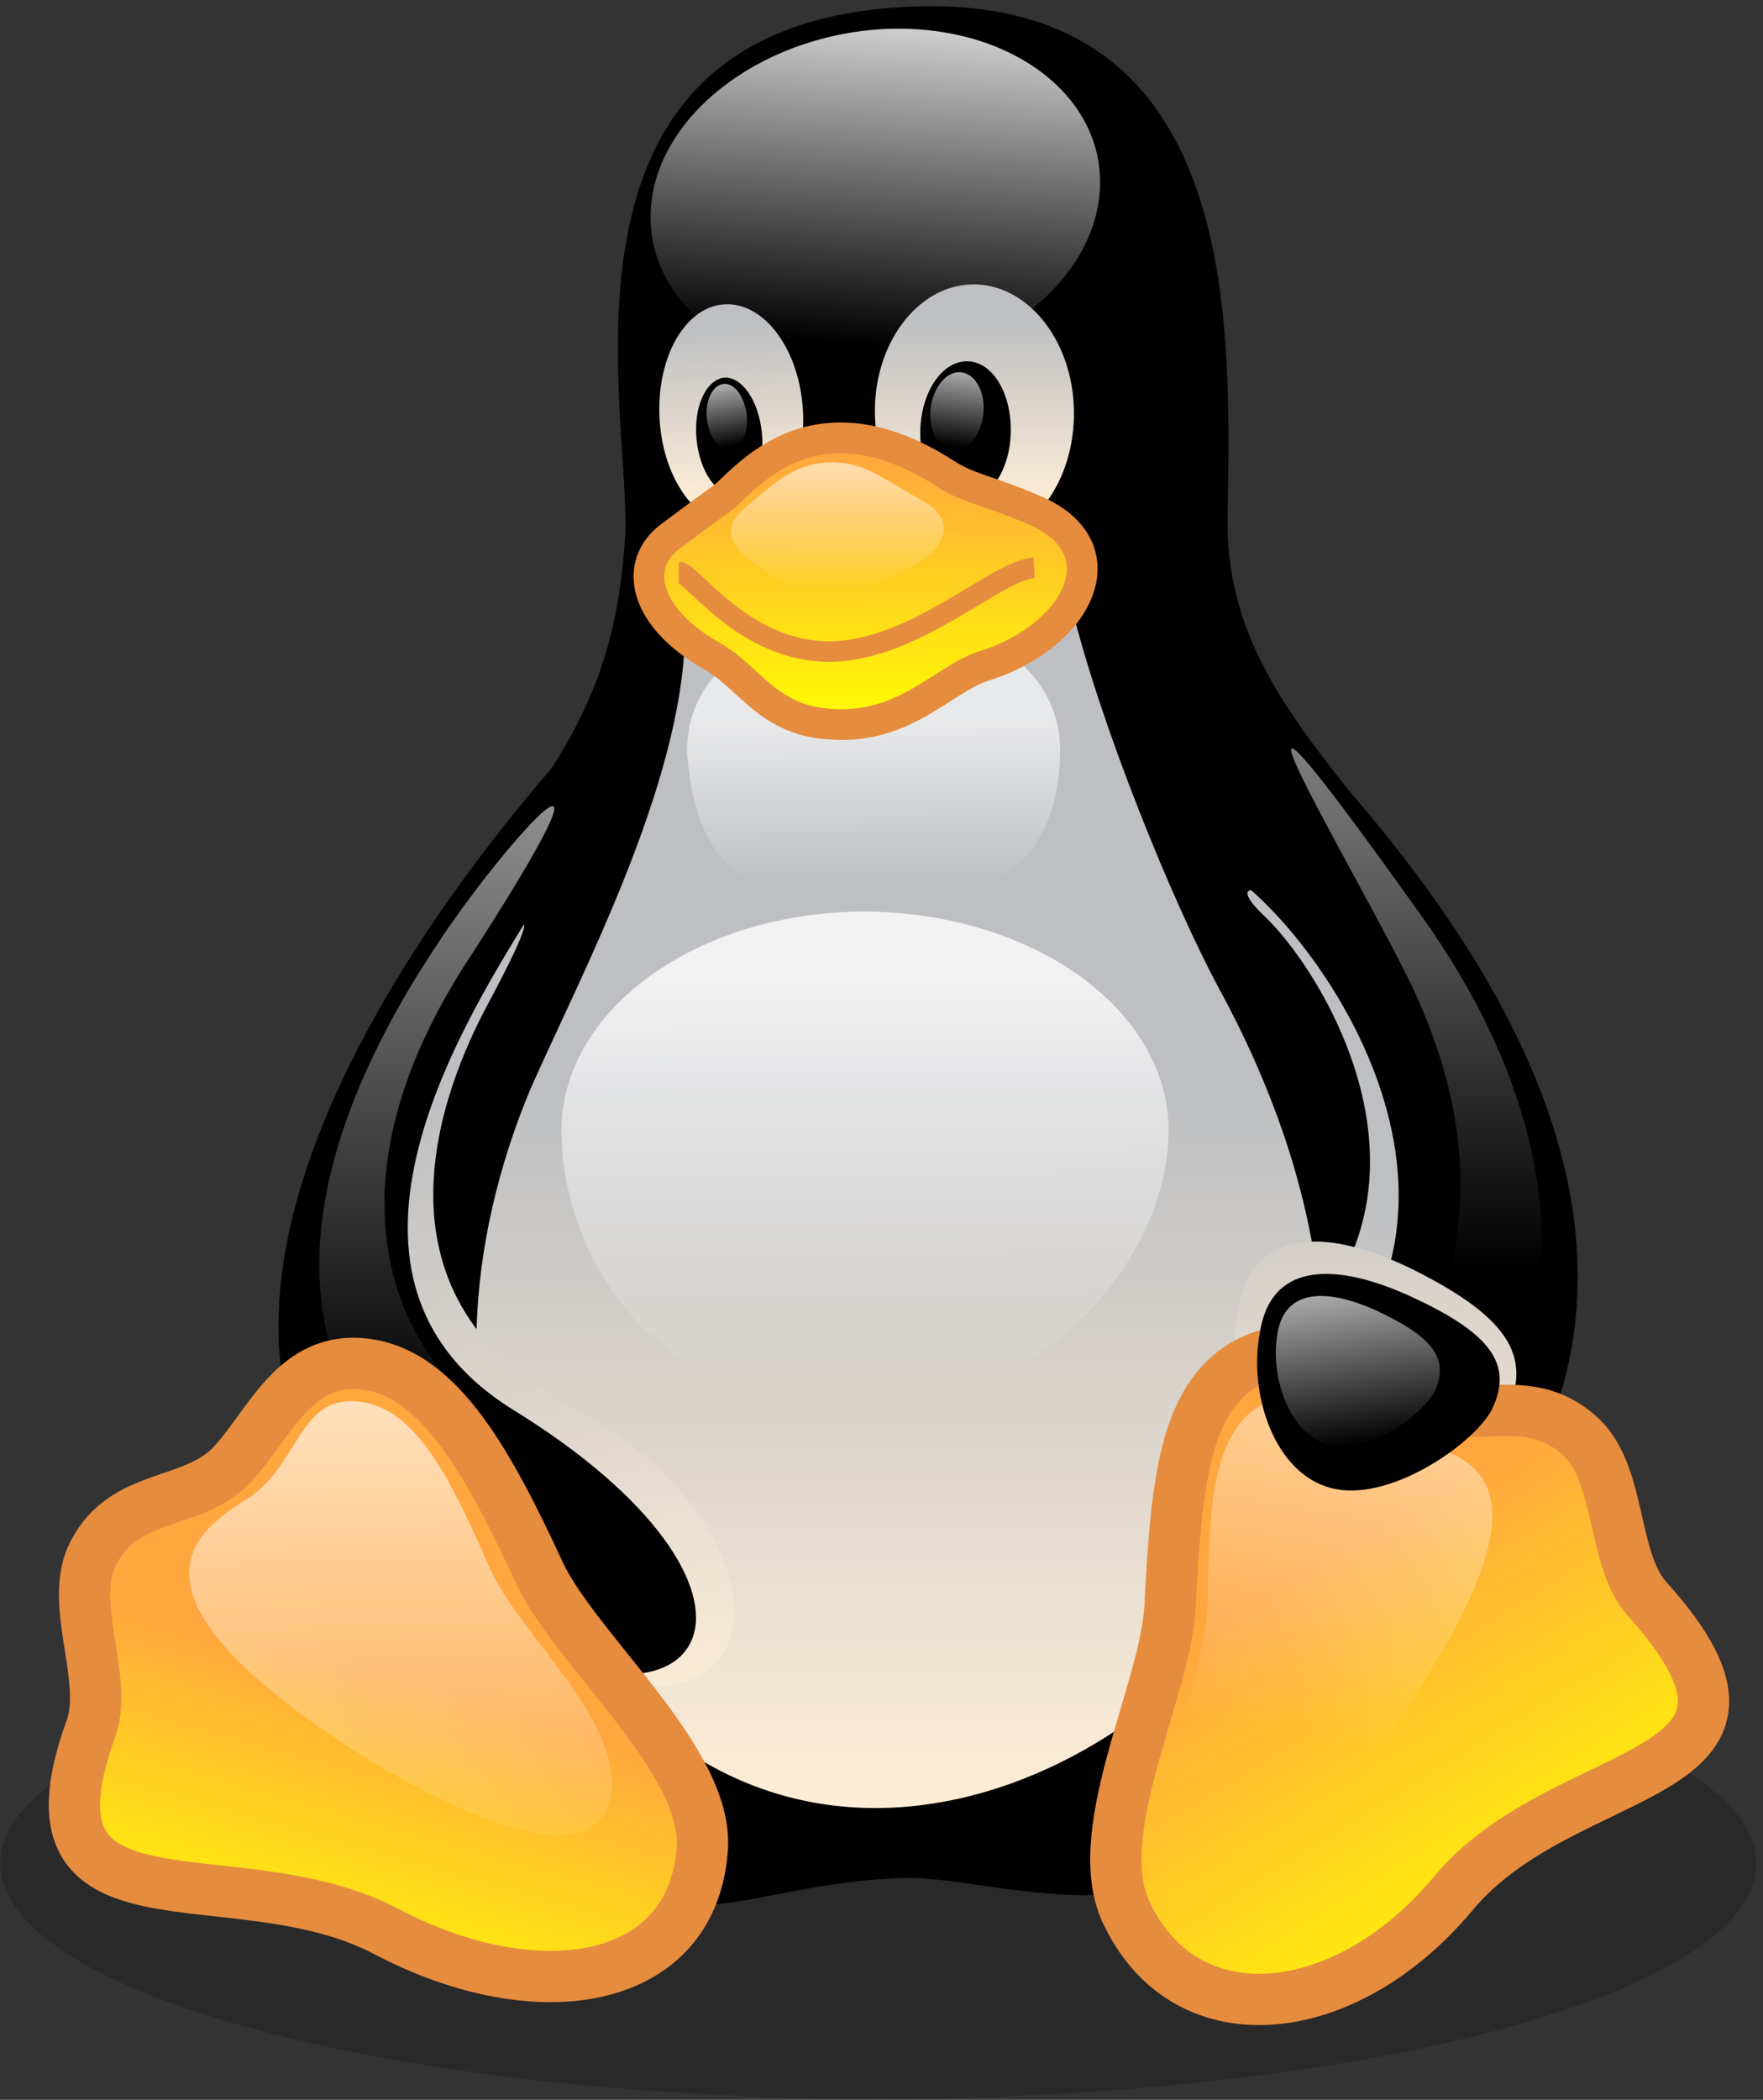<svg xmlns="http://www.w3.org/2000/svg" width="215" height="256" viewBox="0 0 215 256">
  <rect x="0" y="0" width="215" height="256" fill="#333333" stroke="none"/>
  <defs>
    <linearGradient id="linux-a" x1="48.548%" x2="51.047%" y1="115.276%" y2="41.364%">
      <stop offset="0%" stop-color="#FFEED7"/>
      <stop offset="100%" stop-color="#BDBFC2"/>
    </linearGradient>
    <linearGradient id="linux-b" x1="54.407%" x2="46.175%" y1="2.404%" y2="90.542%">
      <stop offset="0%" stop-color="#FFF" stop-opacity=".8"/>
      <stop offset="100%" stop-color="#FFF" stop-opacity="0"/>
    </linearGradient>
    <linearGradient id="linux-c" x1="51.86%" x2="47.947%" y1="88.248%" y2="9.748%">
      <stop offset="0%" stop-color="#FFEED7"/>
      <stop offset="100%" stop-color="#BDBFC2"/>
    </linearGradient>
    <linearGradient id="linux-d" x1="49.925%" x2="49.924%" y1="85.49%" y2="13.811%">
      <stop offset="0%" stop-color="#FFEED7"/>
      <stop offset="100%" stop-color="#BDBFC2"/>
    </linearGradient>
    <linearGradient id="linux-e" x1="53.901%" x2="45.956%" y1="3.102%" y2="93.895%">
      <stop offset="0%" stop-color="#FFF" stop-opacity=".65"/>
      <stop offset="100%" stop-color="#FFF" stop-opacity="0"/>
    </linearGradient>
    <linearGradient id="linux-f" x1="45.593%" x2="54.811%" y1="5.475%" y2="93.524%">
      <stop offset="0%" stop-color="#FFF" stop-opacity=".65"/>
      <stop offset="100%" stop-color="#FFF" stop-opacity="0"/>
    </linearGradient>
    <linearGradient id="linux-g" x1="49.984%" x2="49.984%" y1="89.845%" y2="40.632%">
      <stop offset="0%" stop-color="#FFEED7"/>
      <stop offset="100%" stop-color="#BDBFC2"/>
    </linearGradient>
    <linearGradient id="linux-h" x1="53.505%" x2="42.746%" y1="99.975%" y2="23.545%">
      <stop offset="0%" stop-color="#FFEED7"/>
      <stop offset="100%" stop-color="#BDBFC2"/>
    </linearGradient>
    <linearGradient id="linux-i" x1="49.841%" x2="50.241%" y1="13.229%" y2="94.673%">
      <stop offset="0%" stop-color="#FFF" stop-opacity=".8"/>
      <stop offset="100%" stop-color="#FFF" stop-opacity="0"/>
    </linearGradient>
    <linearGradient id="linux-j" x1="49.927%" x2="50.727%" y1="37.327%" y2="92.782%">
      <stop offset="0%" stop-color="#FFF" stop-opacity=".65"/>
      <stop offset="100%" stop-color="#FFF" stop-opacity="0"/>
    </linearGradient>
    <linearGradient id="linux-k" x1="49.876%" x2="49.876%" y1="2.299%" y2="81.204%">
      <stop offset="0%" stop-color="#FFF" stop-opacity=".65"/>
      <stop offset="100%" stop-color="#FFF" stop-opacity="0"/>
    </linearGradient>
    <linearGradient id="linux-l" x1="49.833%" x2="49.824%" y1="2.272%" y2="71.799%">
      <stop offset="0%" stop-color="#FFF" stop-opacity=".65"/>
      <stop offset="100%" stop-color="#FFF" stop-opacity="0"/>
    </linearGradient>
    <linearGradient id="linux-m" x1="53.467%" x2="38.949%" y1="48.921%" y2="98.1%">
      <stop offset="0%" stop-color="#FFA63F"/>
      <stop offset="100%" stop-color="#FF0"/>
    </linearGradient>
    <linearGradient id="linux-n" x1="52.373%" x2="47.579%" y1="143.009%" y2="-64.622%">
      <stop offset="0%" stop-color="#FFEED7"/>
      <stop offset="100%" stop-color="#BDBFC2"/>
    </linearGradient>
    <linearGradient id="linux-o" x1="30.581%" x2="65.887%" y1="34.024%" y2="89.175%">
      <stop offset="0%" stop-color="#FFA63F"/>
      <stop offset="100%" stop-color="#FF0"/>
    </linearGradient>
    <linearGradient id="linux-p" x1="59.572%" x2="48.361%" y1="-17.216%" y2="66.118%">
      <stop offset="0%" stop-color="#FFF" stop-opacity=".65"/>
      <stop offset="100%" stop-color="#FFF" stop-opacity="0"/>
    </linearGradient>
    <linearGradient id="linux-q" x1="47.769%" x2="51.373%" y1="1.565%" y2="104.313%">
      <stop offset="0%" stop-color="#FFF" stop-opacity=".65"/>
      <stop offset="100%" stop-color="#FFF" stop-opacity="0"/>
    </linearGradient>
    <linearGradient id="linux-r" x1="43.55%" x2="57.114%" y1="4.533%" y2="92.827%">
      <stop offset="0%" stop-color="#FFF" stop-opacity=".65"/>
      <stop offset="100%" stop-color="#FFF" stop-opacity="0"/>
    </linearGradient>
    <linearGradient id="linux-s" x1="49.733%" x2="50.558%" y1="17.609%" y2="99.385%">
      <stop offset="0%" stop-color="#FFA63F"/>
      <stop offset="100%" stop-color="#FF0"/>
    </linearGradient>
    <linearGradient id="linux-t" x1="50.17%" x2="49.68%" y1="2.89%" y2="94.17%">
      <stop offset="0%" stop-color="#FFF" stop-opacity=".65"/>
      <stop offset="100%" stop-color="#FFF" stop-opacity="0"/>
    </linearGradient>
  </defs>
  <g fill="none" fill-rule="evenodd">
    <path fill="#000" fill-opacity=".2" fill-rule="nonzero" d="M214.207,227.174 C214.207,242.985 166.27,255.869 107.123,255.869 C47.976,255.869 0.04,243.069 0.04,227.174 L0.04,227.174 C0.04,211.362 47.976,198.479 107.123,198.479 C166.27,198.479 214.123,211.362 214.207,227.174 L214.207,227.174 L214.207,227.174 Z"/>
    <path fill="#000" fill-rule="nonzero" d="M48.478,196.304 C38.105,181.412 36.097,132.89 60.274,103.024 C72.238,88.718 75.333,78.763 76.253,65.294 C76.922,49.984 65.461,4.39 108.629,0.96 C152.383,-2.554 149.957,40.614 149.706,63.453 C149.538,82.695 163.844,93.654 173.716,108.713 C191.87,136.32 190.364,183.838 170.286,209.605 C144.854,241.814 123.102,227.843 108.629,229.014 C81.524,230.604 80.603,244.993 48.478,196.304 L48.478,196.304 Z"/>
    <path fill="url(#linux-a)" fill-rule="nonzero" d="M154.056,111.557 C161.585,118.501 181.078,149.538 150.208,168.947 C139.332,175.723 159.912,201.49 169.784,189.025 C187.269,166.605 176.142,130.799 165.601,117.999 C158.574,108.964 147.698,105.45 154.056,111.557 L154.056,111.557 Z"/>
    <path fill="#000" fill-rule="nonzero" stroke="#000" stroke-width=".977" d="M151.965,107.374 C164.346,117.413 186.85,152.55 153.972,175.472 C143.18,182.583 163.509,205.088 174.971,193.626 C214.709,153.637 173.967,107.709 159.912,91.897 C147.363,78.093 136.237,95.076 151.965,107.374 L151.965,107.374 Z"/>
    <path fill="url(#linux-b)" fill-rule="nonzero" d="M134.145,22.795 C133.727,34.256 121.094,44.212 105.952,45.132 C90.81,46.052 78.93,37.351 79.349,25.89 L79.349,25.89 C79.767,14.429 92.399,4.474 107.542,3.553 C122.684,2.717 134.563,11.334 134.145,22.795 L134.145,22.795 L134.145,22.795 Z"/>
    <path fill="url(#linux-c)" fill-rule="nonzero" d="M97.921,50.068 C98.339,57.513 94.825,63.788 89.973,64.039 C85.121,64.29 80.854,58.517 80.436,51.072 L80.436,51.072 C80.018,43.626 83.531,37.351 88.384,37.101 C93.236,36.85 97.503,42.622 97.921,50.068 L97.921,50.068 L97.921,50.068 Z"/>
    <path fill="url(#linux-d)" fill-rule="nonzero" d="M106.705,50.653 C106.872,59.27 112.477,66.13 119.17,65.963 C125.863,65.796 131.133,58.685 130.966,49.984 L130.966,49.984 C130.799,41.367 125.194,34.507 118.501,34.674 C111.808,34.842 106.454,42.036 106.705,50.653 L106.705,50.653 L106.705,50.653 Z"/>
    <path fill="#000" fill-rule="nonzero" d="M112.227 52.577C112.143 57.346 114.485 61.194 117.581 61.194 120.592 61.194 123.186 57.346 123.269 52.661L123.269 52.661C123.353 47.893 121.011 44.044 117.915 44.044 114.82 44.044 112.31 47.893 112.227 52.577L112.227 52.577 112.227 52.577zM92.901 52.661C93.32 56.593 91.814 59.939 89.639 60.274 87.463 60.525 85.372 57.597 84.954 53.665L84.954 53.665C84.535 49.733 86.041 46.387 88.216 46.052 90.392 45.801 92.483 48.729 92.901 52.661L92.901 52.661 92.901 52.661z"/>
    <path fill="url(#linux-e)" fill-rule="nonzero" d="M113.481,49.9 C113.23,52.577 114.485,54.753 116.242,54.92 C117.999,55.087 119.672,52.996 119.923,50.402 L119.923,50.402 C120.174,47.725 118.919,45.55 117.162,45.383 C115.406,45.215 113.732,47.307 113.481,49.9 L113.481,49.9 L113.481,49.9 Z"/>
    <path fill="url(#linux-f)" fill-rule="nonzero" d="M91.061,50.57 C91.312,52.745 90.392,54.669 89.053,54.836 C87.714,55.004 86.46,53.33 86.209,51.072 L86.209,51.072 C85.958,48.896 86.878,46.972 88.216,46.805 C89.555,46.638 90.81,48.394 91.061,50.57 L91.061,50.57 L91.061,50.57 Z"/>
    <path fill="url(#linux-g)" fill-rule="nonzero" d="M64.708,132.723 C70.648,119.254 83.28,95.578 83.531,77.257 C83.531,62.7 127.118,59.186 130.631,73.743 C134.145,88.3 143.013,110.051 148.702,120.592 C154.391,131.05 170.871,164.429 153.303,193.543 C137.492,219.31 89.555,239.723 63.955,190.029 C55.255,172.795 56.844,151.462 64.708,132.723 L64.708,132.723 Z"/>
    <path fill="url(#linux-h)" fill-rule="nonzero" d="M59.354,122.684 C54.251,132.304 43.71,157.569 69.477,171.373 C97.168,186.097 97.084,216.298 63.788,201.909 C33.336,188.942 46.805,136.404 55.338,123.855 C60.86,115.071 69.226,104.279 59.354,122.684 L59.354,122.684 Z"/>
    <path fill="#000" fill-rule="nonzero" stroke="#000" stroke-width="1.25" d="M63.704,111.808 C55.589,125.026 36.18,156.147 62.198,172.377 C97.168,193.877 87.296,215.294 55.338,195.969 C10.33,169.031 49.901,114.652 67.887,93.905 C88.467,70.648 71.819,98.172 63.704,111.808 L63.704,111.808 Z"/>
    <path fill="url(#linux-i)" fill-rule="nonzero" d="M142.511,137.826 C142.511,152.55 128.373,171.624 104.112,171.457 C79.098,171.624 68.473,152.55 68.473,137.826 C68.473,123.102 85.037,111.139 105.45,111.139 C125.947,111.222 142.511,123.102 142.511,137.826 L142.511,137.826 Z"/>
    <path fill="url(#linux-j)" fill-rule="nonzero" d="M129.293,91.563 C129.042,106.788 119.087,110.386 106.538,110.386 C93.989,110.386 84.87,108.127 83.782,91.563 C83.782,81.189 93.989,75.165 106.538,75.165 C119.087,75.082 129.293,81.105 129.293,91.563 L129.293,91.563 Z"/>
    <path fill="url(#linux-k)" fill-rule="nonzero" d="M53.414,114.987 C61.613,102.522 78.93,83.364 56.677,117.664 C38.607,145.941 49.984,164.095 55.84,169.114 C72.739,184.173 72.07,194.296 58.768,186.348 C30.241,169.365 36.18,140.754 53.414,114.987 L53.414,114.987 Z"/>
    <path fill="url(#linux-l)" fill-rule="nonzero" d="M172.126,120.09 C165.015,105.45 142.427,68.305 173.214,111.473 C201.24,150.542 181.58,177.731 178.066,180.408 C174.552,183.085 162.757,188.523 166.187,179.07 C169.7,169.616 187.101,151.713 172.126,120.09 L172.126,120.09 Z"/>
    <path fill="url(#linux-m)" fill-rule="nonzero" stroke="#E68C3F" stroke-width="6.25" d="M47.223,235.54 C28.484,225.584 1.295,237.464 11.166,210.526 C13.174,204.418 8.238,195.216 11.417,189.276 C15.182,181.998 23.297,183.587 28.149,178.735 C32.918,173.716 35.93,165.015 44.881,166.354 C53.749,167.692 59.689,178.568 65.879,191.953 C70.481,201.49 86.711,214.959 85.623,225.668 C84.284,242.065 65.628,245.16 47.223,235.54 L47.223,235.54 Z"/>
    <path fill="url(#linux-n)" fill-rule="nonzero" d="M183.671,172.293 C180.827,177.648 168.947,186.264 161,184.006 C152.968,181.831 149.287,169.616 150.877,160.33 C152.383,149.956 161,149.371 171.875,154.558 C183.588,160.33 187.101,165.182 183.671,172.293 L183.671,172.293 Z"/>
    <path fill="url(#linux-o)" fill-rule="nonzero" stroke="#E68C3F" stroke-width="6.251" d="M177.146,230.938 C190.866,214.29 221.401,217.72 200.821,194.881 C196.471,189.945 197.81,179.404 192.455,174.887 C186.181,169.365 179.237,173.883 172.879,171.039 C166.521,167.943 159.828,162.003 152.048,166.186 C144.268,170.453 143.431,181.496 142.678,196.053 C142.009,206.51 132.472,223.995 137.575,233.615 C144.937,248.507 164.095,246.499 177.146,230.938 L177.146,230.938 Z"/>
    <path fill="url(#linux-p)" fill-rule="nonzero" d="M171.206,208.685 C192.455,177.313 176.644,177.564 171.29,175.138 C165.936,172.628 160.33,167.692 154.056,171.122 C147.782,174.636 147.447,183.671 147.28,195.551 C147.029,204.084 139.918,218.39 144.184,226.337 C149.371,235.623 161.92,222.154 171.206,208.685 L171.206,208.685 Z"/>
    <path fill="url(#linux-q)" fill-rule="nonzero" d="M42.873,213.203 C11.083,192.623 25.974,185.595 30.743,182.332 C36.515,178.15 36.599,170.118 43.71,170.871 C50.821,171.624 55.004,180.408 59.772,191.284 C63.286,199.064 75.5,209.438 74.58,218.39 C73.409,228.931 56.593,221.987 42.873,213.203 L42.873,213.203 Z"/>
    <path fill="#000" fill-rule="nonzero" d="M181.831,172.042 C179.321,176.393 169.115,183.253 162.338,181.412 C155.395,179.655 152.215,169.867 153.638,162.505 C154.893,154.139 162.338,153.721 171.708,157.904 C181.663,162.422 184.759,166.27 181.831,172.042 L181.831,172.042 Z"/>
    <path fill="url(#linux-r)" fill-rule="nonzero" d="M174.971,169.616 C173.381,172.628 166.688,177.397 162.004,176.142 C157.319,174.887 154.976,168.11 155.729,163.007 C156.398,157.235 161.418,156.9 167.776,159.745 C174.636,162.924 176.811,165.601 174.971,169.616 L174.971,169.616 Z"/>
    <path fill="url(#linux-s)" fill-rule="nonzero" stroke="#E68C3F" stroke-width="3.75" d="M88.467,60.441 C91.814,57.346 99.929,47.893 115.322,57.764 C118.166,59.605 120.509,59.772 125.947,62.115 C136.906,66.632 131.719,77.508 120.007,81.189 C114.987,82.778 110.47,88.885 101.434,88.3 C93.654,87.882 91.646,82.778 86.878,80.018 C78.428,75.249 77.173,68.807 81.775,65.377 C86.376,61.947 88.133,60.692 88.467,60.441 L88.467,60.441 Z"/>
    <path stroke="#E68C3F" stroke-width="2.5" d="M126.114,69.226 C121.513,69.477 111.557,79.432 101.1,79.432 C90.642,79.432 84.368,69.728 82.779,69.728"/>
    <path fill="url(#linux-t)" fill-rule="nonzero" d="M93.654,59.605 C95.327,58.099 100.598,54 107.542,58.183 C109.047,59.019 110.553,59.939 112.728,61.194 C117.162,63.788 114.987,67.552 109.633,69.895 C107.207,70.899 103.191,73.074 100.18,72.907 C96.833,72.572 94.574,70.397 92.399,68.975 C88.3,66.297 88.551,64.039 90.475,62.282 C91.897,60.943 93.487,59.688 93.654,59.605 L93.654,59.605 Z"/>
  </g>
</svg>
